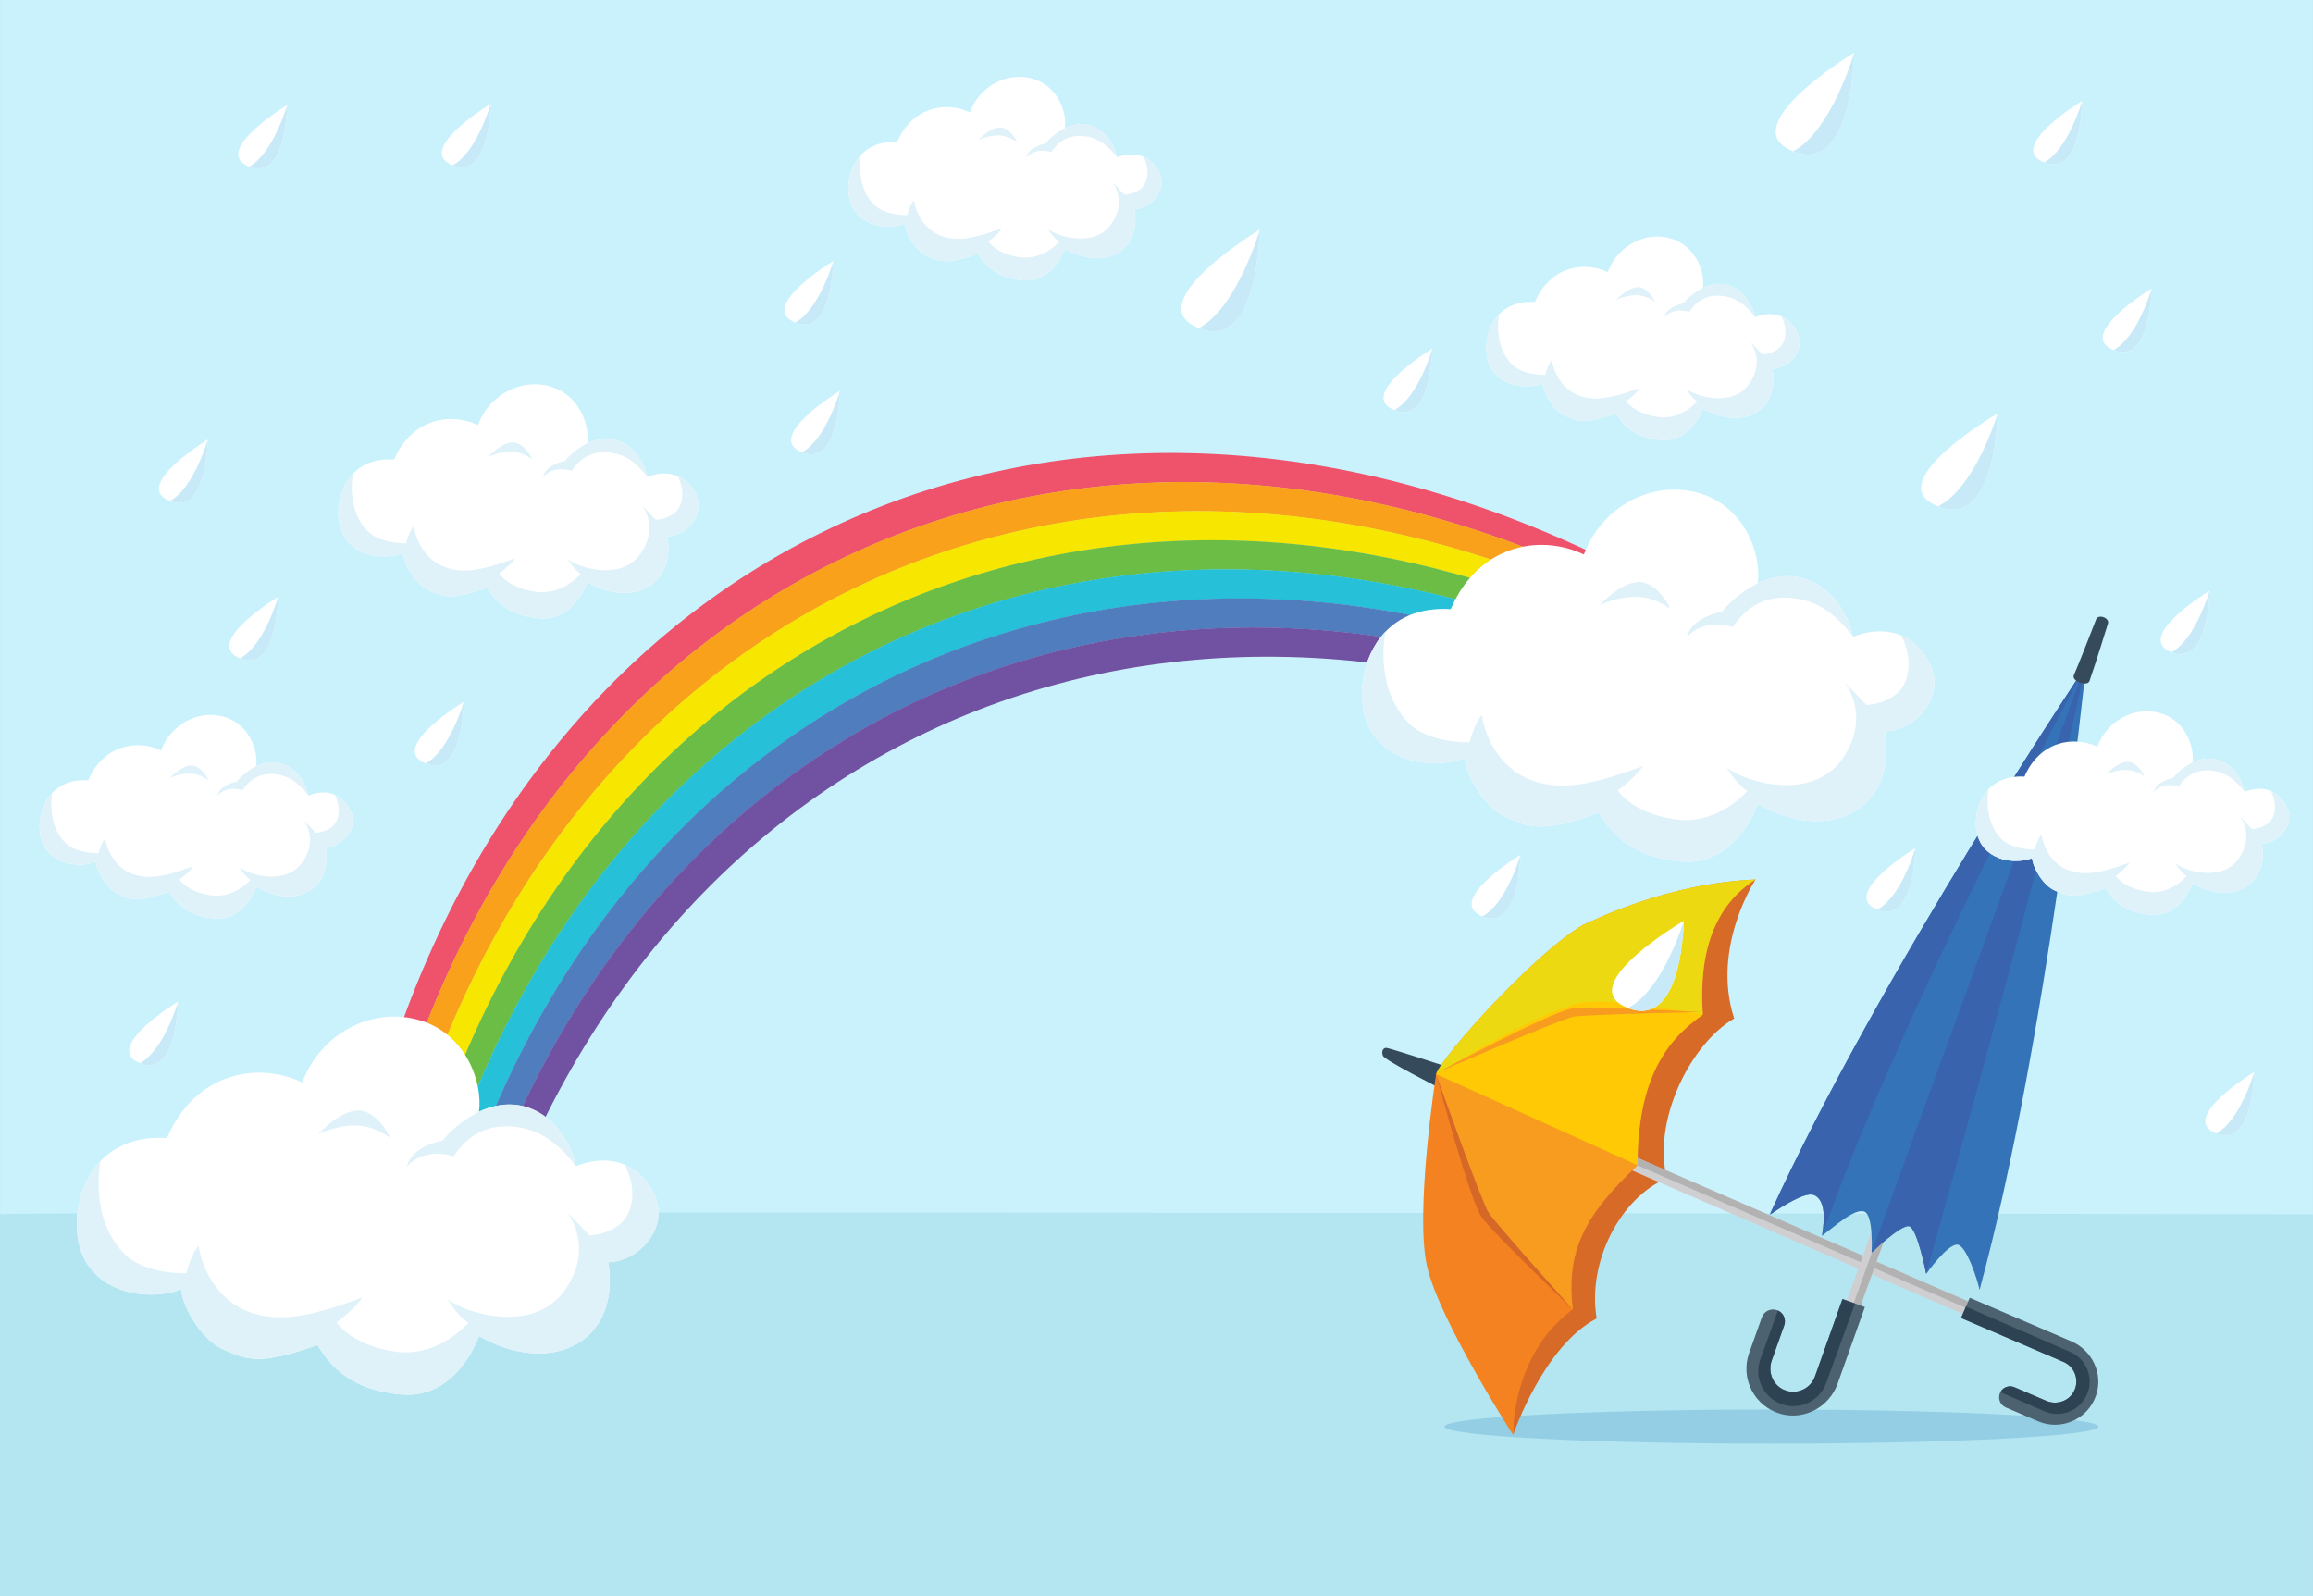 <?xml version="1.0" encoding="UTF-8"?>
<svg width="500px" height="345px" viewBox="0 0 500 345" version="1.1" xmlns="http://www.w3.org/2000/svg" xmlns:xlink="http://www.w3.org/1999/xlink">
    <rect x="0" y="0" width="500" height="345" fill="#333333" stroke="none"/>
    <!-- Generator: Sketch 51.3 (57544) - http://www.bohemiancoding.com/sketch -->
    <title>Illustration-rainbow-8</title>
    <desc>Created with Sketch.</desc>
    <defs>
        <polygon id="path-1" points="124.006 53.368 122.829 56.082 0.762 3.114 1.939 0.401"></polygon>
        <polygon id="path-3" points="3.615 136.993 0.606 135.909 49.383 0.569 52.391 1.653"></polygon>
        <path d="M1.559,51.371 C-0.612,46.081 0.132,37.188 5.412,31.627 C8.492,28.387 13.112,26.276 19.602,26.672 C25.613,12.709 38.932,10.347 48.382,14.858 C52.248,4.548 62.986,-1.251 73.083,1.542 C83.178,4.333 86.827,14.858 85.971,21.086 C96.493,16.146 104.657,23.879 106.59,32.684 C106.59,32.684 111.839,30.181 117,32.372 C118.766,33.119 120.521,34.415 122.055,36.55 C128.066,44.927 119.906,53.091 113.462,53.091 C114.967,61.896 111.529,69.845 102.937,71.991 C94.348,74.139 85.971,68.769 85.971,68.769 C85.971,68.769 81.46,82.3 69.43,81.228 C57.402,80.155 53.752,73.924 51.604,70.702 C38.932,75.212 36.567,73.711 31.844,71.778 C27.117,69.845 23.035,62.969 22.607,58.891" id="path-5"></path>
        <path d="M0.845,31.867 C-0.521,28.538 -0.053,22.941 3.271,19.441 C5.209,17.402 8.117,16.074 12.2,16.323 C15.984,7.535 24.367,6.048 30.314,8.887 C32.747,2.398 39.505,-1.251 45.86,0.507 C52.213,2.263 54.511,8.887 53.971,12.807 C60.594,9.698 65.732,14.565 66.949,20.107 C66.949,20.107 70.252,18.531 73.5,19.91 C74.611,20.38 75.716,21.196 76.682,22.54 C80.465,27.812 75.329,32.95 71.274,32.95 C72.221,38.492 70.057,43.494 64.649,44.845 C59.243,46.197 53.971,42.817 53.971,42.817 C53.971,42.817 51.132,51.333 43.561,50.658 C35.992,49.983 33.694,46.062 32.342,44.034 C24.367,46.873 22.878,45.928 19.906,44.711 C16.931,43.494 14.362,39.167 14.092,36.6" id="path-7"></path>
        <path d="M0.926,27.792 C-0.263,24.896 0.145,20.031 3.034,16.988 C4.72,15.214 7.248,14.06 10.799,14.276 C14.088,6.635 21.376,5.343 26.547,7.812 C28.663,2.17 34.539,-1.004 40.064,0.525 C45.588,2.052 47.585,7.812 47.116,11.219 C52.874,8.517 57.342,12.748 58.399,17.566 C58.399,17.566 61.271,16.196 64.096,17.395 C65.062,17.804 66.022,18.513 66.861,19.682 C70.151,24.266 65.686,28.733 62.16,28.733 C62.983,33.551 61.103,37.9 56.4,39.075 C51.7,40.25 47.116,37.312 47.116,37.312 C47.116,37.312 44.648,44.716 38.065,44.129 C31.483,43.542 29.486,40.132 28.311,38.37 C21.376,40.838 20.082,40.016 17.498,38.958 C14.911,37.9 12.678,34.138 12.443,31.906" id="path-9"></path>
        <path d="M1.186,28.194 C-0.002,25.299 0.405,20.433 3.294,17.39 C4.98,15.617 7.508,14.462 11.059,14.679 C14.349,7.038 21.637,5.746 26.808,8.214 C28.923,2.572 34.799,-0.601 40.324,0.927 C45.848,2.454 47.845,8.214 47.376,11.622 C53.134,8.919 57.602,13.15 58.66,17.969 C58.66,17.969 61.532,16.599 64.356,17.797 C65.322,18.207 66.283,18.916 67.122,20.084 C70.412,24.668 65.946,29.135 62.42,29.135 C63.243,33.954 61.362,38.303 56.66,39.477 C51.96,40.653 47.376,37.714 47.376,37.714 C47.376,37.714 44.908,45.119 38.325,44.532 C31.744,43.945 29.747,40.535 28.57,38.772 C21.637,41.24 20.343,40.418 17.758,39.361 C15.172,38.303 12.938,34.541 12.704,32.309" id="path-11"></path>
        <path d="M0.748,28.399 C-0.44,25.505 -0.032,20.639 2.856,17.596 C4.542,15.822 7.07,14.667 10.621,14.884 C13.911,7.244 21.199,5.951 26.37,8.419 C28.485,2.778 34.361,-0.396 39.887,1.133 C45.41,2.66 47.408,8.419 46.938,11.828 C52.697,9.125 57.164,13.356 58.222,18.174 C58.222,18.174 61.094,16.804 63.918,18.003 C64.885,18.412 65.846,19.121 66.685,20.29 C69.975,24.874 65.509,29.341 61.982,29.341 C62.806,34.159 60.925,38.509 56.223,39.683 C51.522,40.859 46.938,37.92 46.938,37.92 C46.938,37.92 44.471,45.324 37.888,44.737 C31.307,44.15 29.309,40.741 28.133,38.978 C21.199,41.446 19.905,40.624 17.32,39.566 C14.734,38.509 12.5,34.747 12.266,32.514" id="path-13"></path>
        <path d="M1.018,28.261 C-0.171,25.366 0.237,20.5 3.126,17.458 C4.812,15.684 7.34,14.529 10.891,14.746 C14.18,7.105 21.468,5.813 26.639,8.281 C28.755,2.639 34.631,-0.534 40.156,0.995 C45.68,2.521 47.677,8.281 47.208,11.689 C52.966,8.986 57.434,13.217 58.491,18.036 C58.491,18.036 61.363,16.666 64.187,17.865 C65.154,18.273 66.115,18.982 66.954,20.151 C70.243,24.735 65.778,29.203 62.252,29.203 C63.075,34.021 61.194,38.37 56.492,39.544 C51.792,40.72 47.208,37.781 47.208,37.781 C47.208,37.781 44.74,45.186 38.157,44.599 C31.576,44.012 29.578,40.602 28.402,38.839 C21.468,41.307 20.174,40.486 17.59,39.428 C15.003,38.37 12.77,34.608 12.535,32.376" id="path-15"></path>
        <path d="M1.755,52.097 C-0.451,46.72 0.305,37.683 5.671,32.031 C8.802,28.738 13.497,26.593 20.091,26.996 C26.201,12.805 39.737,10.405 49.34,14.989 C53.269,4.512 64.182,-1.382 74.443,1.457 C84.702,4.292 88.411,14.989 87.541,21.318 C98.234,16.299 106.531,24.157 108.496,33.105 C108.496,33.105 113.829,30.562 119.075,32.788 C120.869,33.548 122.653,34.864 124.212,37.035 C130.321,45.548 122.028,53.845 115.479,53.845 C117.008,62.793 113.515,70.87 104.783,73.052 C96.053,75.235 87.541,69.777 87.541,69.777 C87.541,69.777 82.957,83.528 70.73,82.438 C58.508,81.348 54.798,75.016 52.614,71.741 C39.737,76.325 37.333,74.8 32.533,72.835 C27.73,70.87 23.582,63.884 23.146,59.738" id="path-17"></path>
        <path d="M11.28,0.341 C10.898,9.627 8.314,15.83 3.038,13.646 C2.839,13.564 2.635,13.471 2.428,13.363" id="path-19"></path>
        <path d="M11.115,0.798 C10.733,10.084 8.149,16.288 2.873,14.104 C2.673,14.022 2.47,13.928 2.262,13.821" id="path-21"></path>
        <path d="M10.936,0.003 C10.555,9.289 7.971,15.493 2.694,13.309 C2.494,13.227 2.291,13.133 2.083,13.026" id="path-23"></path>
        <path d="M11.092,0.423 C10.71,9.709 8.126,15.913 2.85,13.729 C2.65,13.646 2.446,13.553 2.239,13.445" id="path-25"></path>
        <path d="M11.147,0.408 C10.765,9.694 8.181,15.897 2.905,13.714 C2.705,13.631 2.501,13.538 2.294,13.431" id="path-27"></path>
        <path d="M10.649,0.344 C10.269,9.63 7.685,15.833 2.408,13.65 C2.208,13.568 2.005,13.474 1.797,13.367" id="path-29"></path>
        <path d="M17.828,0.375 C17.217,15.267 13.073,25.215 4.611,21.714 C4.291,21.582 3.964,21.431 3.631,21.259" id="path-31"></path>
        <path d="M17.345,0.602 C16.732,15.494 12.589,25.442 4.127,21.94 C3.807,21.808 3.479,21.658 3.147,21.486" id="path-33"></path>
        <path d="M10.594,0.469 C10.213,9.755 7.629,15.958 2.352,13.775 C2.152,13.692 1.949,13.599 1.741,13.492" id="path-35"></path>
        <path d="M11.083,0.705 C10.702,9.991 8.118,16.195 2.841,14.011 C2.642,13.929 2.438,13.834 2.23,13.728" id="path-37"></path>
        <path d="M10.69,0.781 C10.309,10.067 7.725,16.271 2.448,14.087 C2.248,14.004 2.045,13.911 1.837,13.804" id="path-39"></path>
        <path d="M11.054,0.328 C10.673,9.614 8.089,15.817 2.812,13.634 C2.612,13.552 2.409,13.458 2.201,13.351" id="path-41"></path>
        <path d="M11.129,0.361 C10.747,9.647 8.164,15.851 2.887,13.667 C2.687,13.584 2.483,13.491 2.276,13.384" id="path-43"></path>
        <path d="M10.646,0.694 C10.264,9.979 7.68,16.183 2.403,14 C2.204,13.917 2,13.823 1.793,13.716" id="path-45"></path>
        <path d="M11.5,0.5 C11.118,9.786 8.535,15.989 3.258,13.806 C3.058,13.724 2.854,13.629 2.647,13.522" id="path-47"></path>
        <path d="M11.307,0.715 C10.925,10.001 8.341,16.204 3.064,14.021 C2.864,13.938 2.661,13.844 2.453,13.737" id="path-49"></path>
        <path d="M11.142,0.002 C10.761,9.288 8.177,15.492 2.9,13.308 C2.7,13.226 2.497,13.132 2.289,13.025" id="path-51"></path>
        <path d="M11.245,0.722 C10.863,10.008 8.279,16.211 3.003,14.028 C2.803,13.945 2.6,13.852 2.392,13.745" id="path-53"></path>
        <path d="M16.846,0.369 C16.248,14.39 12.204,23.758 3.945,20.461 C3.633,20.336 3.314,20.194 2.989,20.033" id="path-55"></path>
        <path d="M16,0.049 C15.439,13.202 11.646,21.988 3.899,18.896 C3.606,18.779 3.308,18.646 3.003,18.494" id="path-57"></path>
    </defs>
    <g id="components" stroke="none" stroke-width="1" fill="none" fill-rule="evenodd">
        <g id="Illustration-rainbow-8">
            <polygon id="Fill-1" fill="#CAF2FC" points="0.002 311.031 499.998 311.031 499.998 0 0.002 0"></polygon>
            <path d="M499.998,262.485 L499.998,345 L0.002,345 L0.002,262.461 C23.82,261.718 398.751,262.311 499.998,262.485" id="Fill-2" fill="#B4E6F2"></path>
            <path d="M453.619,308.387 C453.619,310.427 421.97,312.08 382.928,312.08 C343.886,312.08 312.236,310.427 312.236,308.387 C312.236,306.348 343.886,304.694 382.928,304.694 C421.97,304.694 453.619,306.348 453.619,308.387" id="Fill-4" fill="#4A96C6" opacity="0.295"></path>
            <path d="M310.873,235.03 C310.873,235.03 299.332,229.206 298.943,228.221 C298.556,227.237 298.995,226.537 299.618,226.511 C300.241,226.485 312.739,230.572 312.739,230.572 L310.873,235.03 Z" id="Fill-6" fill="#354B5C"></path>
            <path d="M327.083,310.19 C327.083,310.19 333.61,290.974 345.145,285.01 C343.06,272.389 350.587,258.723 360.321,254.714 C357.174,242.088 365.519,225.583 374.88,220.166 C369.844,204.773 379.506,190.114 379.506,190.114 C379.506,190.114 324.837,212.24 327.083,310.19" id="Fill-8" fill="#D76A27"></path>
            <polygon id="Fill-10" fill="#CFCFD1" points="444.006 289.368 442.829 292.082 320.762 239.114 321.94 236.401"></polygon>
            <polygon id="Fill-12" fill="#B2B2B2" points="444.006 289.368 443.418 290.724 321.351 237.758 321.94 236.401"></polygon>
            <g id="Group-16" transform="translate(320, 236)">
                <mask id="mask-2" fill="white">
                    <use xlink:href="#path-1"></use>
                </mask>
                <g id="Clip-15"></g>
                <polygon id="Fill-14" mask="url(#mask-2)" points="124.006 53.368 122.829 56.082 0.762 3.114 1.939 0.401"></polygon>
            </g>
            <path d="M379.506,190.114 C370.686,195.713 367.158,205.684 368.097,219.351 C360.318,224.762 354.007,233.047 353.98,251.886 C342.674,262.477 338.443,270.386 339.984,283.037 C326.604,292.886 327.083,310.189 327.083,310.189 C327.083,310.189 311.241,285.582 308.504,273.85 C305.767,262.118 310.443,232.197 310.443,232.197 C311.614,228.391 331.671,206.101 342.167,199.952 C345.117,198.677 360.45,190.952 379.506,190.114" id="Fill-17" fill="#F48220"></path>
            <path d="M379.506,190.114 C370.686,195.713 367.158,205.684 368.097,219.351 C368.097,219.351 350.618,217.437 344.123,217.494 C337.628,217.551 311.933,232.041 310.443,232.197 C311.614,228.391 331.671,206.101 342.167,199.952 C345.117,198.677 360.45,190.952 379.506,190.114" id="Fill-19" fill="#EDD912"></path>
            <path d="M310.443,232.197 L353.979,251.887 C342.673,262.478 338.443,270.387 339.983,283.037 C339.983,283.037 324.158,266.82 321.262,262.447 C318.366,258.076 310.855,233.97 310.443,232.197" id="Fill-21" fill="#F89C20"></path>
            <path d="M368.097,219.352 C360.318,224.763 354.007,233.048 353.98,251.887 L310.444,232.197 C310.444,232.197 333.726,217.883 342.309,216.707 C349.443,215.729 368.097,219.352 368.097,219.352" id="Fill-23" fill="#FFCA05"></path>
            <path d="M447.751,289.944 C452.28,291.887 454.7,296.984 453.101,301.645 C451.318,306.848 445.513,309.358 440.551,307.23 L433.588,304.243 C432.379,303.725 431.819,302.325 432.338,301.116 L432.342,301.106 C432.366,301.049 432.394,300.994 432.421,300.941 C432.992,299.858 434.308,299.381 435.453,299.871 L442.308,302.81 C444.48,303.743 447.071,302.973 448.239,300.918 C449.619,298.487 448.553,295.461 446.057,294.39 L423.931,284.899 C423.928,284.898 423.927,284.896 423.928,284.893 L424.959,282.488 L425.798,280.534 C425.799,280.531 425.802,280.531 425.804,280.531 L447.751,289.944 Z" id="Fill-25" fill="#4C6271"></path>
            <path d="M425.053,282.487 L447.504,292.229 C451.05,293.767 452.677,297.889 451.139,301.434 C450.369,303.208 448.953,304.5 447.288,305.157 C445.622,305.816 443.705,305.838 441.933,305.068 L432.421,300.941 C432.992,299.858 434.308,299.381 435.453,299.871 L442.308,302.81 C444.48,303.743 447.072,302.973 448.24,300.918 C449.619,298.487 448.553,295.461 446.057,294.39 L423.931,284.899 C423.928,284.898 423.927,284.896 423.928,284.893 L424.959,282.488 C425.021,282.487 425.053,282.487 425.053,282.487" id="Fill-27" fill="#2D4354"></path>
            <path d="M310.443,232.197 C310.443,232.197 317.728,259.588 320.329,263.166 C322.929,266.744 339.983,283.037 339.983,283.037 C339.983,283.037 323.287,264.449 321.757,262.082 C320.229,259.715 310.443,232.197 310.443,232.197" id="Fill-29" fill="#D56727"></path>
            <path d="M310.56,231.928 C310.56,231.928 335.54,218.538 339.931,217.993 C344.321,217.449 367.87,218.774 367.87,218.774 C367.87,218.774 342.889,219.277 340.116,219.778 C337.342,220.278 310.56,231.928 310.56,231.928" id="Fill-31" fill="#F89C20"></path>
            <polygon id="Fill-33" fill="#CFCFD1" points="397.615 294.993 394.606 293.909 443.383 158.569 446.39 159.653"></polygon>
            <polygon id="Fill-35" fill="#B2B2B2" points="397.615 294.993 396.111 294.451 444.886 159.111 446.39 159.653"></polygon>
            <g id="Group-39" transform="translate(394, 158)">
                <mask id="mask-4" fill="white">
                    <use xlink:href="#path-3"></use>
                </mask>
                <g id="Clip-38"></g>
                <polygon id="Fill-37" mask="url(#mask-4)" points="3.615 136.993 0.606 135.909 49.383 0.569 52.391 1.653"></polygon>
            </g>
            <path d="M397.25,299.073 C395.464,304.094 390.131,307.054 384.992,305.648 C379.257,304.082 376.149,297.99 378.105,292.49 L380.852,284.772 C381.327,283.433 382.799,282.732 384.14,283.209 L384.15,283.213 C384.213,283.235 384.274,283.26 384.334,283.287 C385.542,283.829 386.146,285.216 385.696,286.485 L382.995,294.082 C382.138,296.49 383.146,299.233 385.444,300.352 C388.161,301.676 391.354,300.316 392.337,297.551 L398.286,280.817 C398.287,280.814 398.289,280.813 398.292,280.814 L400.958,281.761 L403.124,282.532 C403.127,282.533 403.128,282.537 403.127,282.538 L397.25,299.073 Z" id="Fill-40" fill="#4C6271"></path>
            <path d="M400.966,281.862 L394.769,298.964 C393.352,302.894 389.017,304.932 385.086,303.516 C383.119,302.807 381.629,301.369 380.805,299.617 C379.98,297.865 379.825,295.798 380.533,293.834 L384.334,283.287 C385.542,283.829 386.147,285.216 385.696,286.485 L382.995,294.082 C382.138,296.49 383.147,299.233 385.445,300.352 C388.161,301.675 391.354,300.316 392.337,297.55 L398.286,280.817 C398.287,280.814 398.289,280.813 398.292,280.814 L400.958,281.761 C400.963,281.827 400.966,281.862 400.966,281.862" id="Fill-42" fill="#2D4354"></path>
            <path d="M427.911,278.856 C427.592,277.014 425.116,269.252 423.157,269.055 C420.991,268.835 416.39,275.374 416.39,275.374 C416.39,275.374 414.457,265.47 412.696,265.059 C410.934,264.65 404.572,270.778 404.572,270.778 C404.572,270.778 405.072,262.537 402.949,261.883 C400.827,261.231 396.794,264.943 393.867,267.144 C394.569,263.018 394.459,259.273 392.109,258.314 C390.189,257.53 384.867,261.021 382.992,262.32 C382.797,262.456 382.64,262.567 382.526,262.648 C382.595,262.495 382.663,262.345 382.733,262.193 C406.196,210.717 450.378,144.756 450.378,144.756 L450.829,144.919 C450.829,144.919 442.74,224.233 427.911,278.856" id="Fill-44" fill="#3473B8"></path>
            <path d="M393.867,267.144 C394.569,263.019 394.459,259.274 392.109,258.313 C390.189,257.531 384.867,261.021 382.992,262.32 C382.904,262.279 382.819,262.236 382.733,262.193 C406.196,210.718 450.378,144.756 450.378,144.756 C450.378,144.756 410.446,219.671 393.867,267.144" id="Fill-46" fill="#3963AD"></path>
            <path d="M416.39,275.374 C416.39,275.374 414.457,265.47 412.697,265.06 C410.935,264.65 404.573,270.778 404.573,270.778 L450.378,144.757 C449.507,156.973 416.39,275.374 416.39,275.374" id="Fill-48" fill="#3963AD"></path>
            <path d="M448.767,147.102 C449.204,147.417 449.847,147.732 450.684,147.756 C451.183,147.769 451.573,147.548 451.691,147.202 C453.21,142.773 455.023,136.921 455.694,134.732 C455.844,134.244 455.417,133.661 454.73,133.415 C454.034,133.163 453.327,133.347 453.14,133.829 C452.155,136.369 449.282,143.745 448.3,145.954 C448.137,146.32 448.32,146.781 448.767,147.102" id="Fill-50" fill="#354B5C"></path>
            <path d="M347.611,126.029 C229.717,70.113 113.64,125.253 82.497,251.963 L79.493,245.638 C110.635,118.927 226.713,63.788 344.606,119.703 C345.608,121.812 346.61,123.92 347.611,126.029" id="Fill-52" fill="#EF536C"></path>
            <path d="M350.598,132.315 C232.704,76.4 116.627,131.539 85.485,258.25 C84.483,256.141 83.481,254.033 82.48,251.923 C113.622,125.213 229.7,70.074 347.593,125.989 C348.595,128.098 349.597,130.207 350.598,132.315" id="Fill-54" fill="#F9A11B"></path>
            <path d="M353.584,138.602 C235.69,82.686 119.613,137.827 88.471,264.538 C87.469,262.428 86.467,260.32 85.466,258.211 C116.608,131.5 232.686,76.362 350.579,132.276 C351.581,134.386 352.583,136.494 353.584,138.602" id="Fill-56" fill="#F7E600"></path>
            <path d="M356.57,144.889 C238.676,88.973 122.599,144.113 91.457,270.823 C90.455,268.715 89.453,266.606 88.452,264.498 C119.594,137.787 235.672,82.648 353.565,138.563 C354.567,140.672 355.569,142.78 356.57,144.889" id="Fill-58" fill="#6CBD45"></path>
            <path d="M359.557,151.176 C241.663,95.261 125.586,150.4 94.444,277.111 C93.442,275.002 92.44,272.894 91.439,270.784 C122.581,144.074 238.659,88.935 356.552,144.85 C357.554,146.959 358.556,149.068 359.557,151.176" id="Fill-60" fill="#26C0D8"></path>
            <path d="M362.543,157.462 C244.649,101.547 128.572,156.686 97.43,283.397 C96.428,281.288 95.426,279.179 94.425,277.071 C125.567,150.36 241.645,95.221 359.538,151.136 C360.54,153.245 361.542,155.354 362.543,157.462" id="Fill-62" fill="#4F7DBE"></path>
            <path d="M365.529,163.75 C247.635,107.834 131.558,162.974 100.416,289.683 C99.414,287.575 98.412,285.466 97.411,283.358 C128.553,156.648 244.631,101.508 362.524,157.423 C363.526,159.532 364.528,161.641 365.529,163.75" id="Fill-64" fill="#7151A1"></path>
            <path d="M295.559,156.371 C298.994,164.747 309.736,166.468 316.608,163.891 C317.036,167.969 321.118,174.845 325.844,176.778 C330.568,178.711 332.932,180.212 345.604,175.702 C347.752,178.924 351.403,185.155 363.43,186.227 C375.46,187.3 379.971,173.768 379.971,173.768 C379.971,173.768 388.348,179.139 396.937,176.991 C405.53,174.845 408.967,166.896 407.462,158.091 C413.907,158.091 422.067,149.927 416.055,141.55 C414.522,139.414 412.766,138.119 411,137.371 C405.839,135.181 400.59,137.684 400.59,137.684 C398.658,128.879 390.494,121.146 379.971,126.086 C380.828,119.858 377.178,109.332 367.083,106.542 C356.987,103.749 346.248,109.548 342.382,119.858 C332.932,115.347 319.614,117.709 313.602,131.672 C307.113,131.276 302.493,133.387 299.413,136.627 C294.132,142.188 293.388,151.08 295.559,156.371" id="Fill-66" fill="#FFFFFF"></path>
            <path d="M295.559,156.371 C298.994,164.747 309.736,166.468 316.608,163.891 C317.036,167.969 321.118,174.845 325.844,176.778 C330.568,178.711 332.932,180.212 345.604,175.702 C347.752,178.924 351.403,185.155 363.43,186.227 C375.46,187.3 379.971,173.768 379.971,173.768 C379.971,173.768 388.348,179.139 396.937,176.991 C405.53,174.845 408.967,166.896 407.462,158.091 C413.907,158.091 422.067,149.927 416.055,141.55 C414.522,139.414 412.766,138.119 411,137.371 C412.06,139.45 413.217,142.862 412.189,146.493 C410.579,152.183 403.491,152.398 403.491,152.398 L398.77,147.469 C399.002,147.762 404.644,155.163 398.12,164.213 C391.46,173.446 376.856,168.936 373.312,165.93 C375.46,169.69 377.715,170.978 377.715,170.978 C377.715,170.978 371.378,178.495 362.036,177.1 C352.692,175.702 349.686,170.869 349.686,170.869 C349.686,170.869 353.336,168.291 355.163,165.608 C345.71,169.045 337.872,171.407 330.677,168.507 C323.48,165.608 320.795,158.198 320.368,154.654 C318.969,155.726 317.68,160.453 317.68,160.453 C317.68,160.453 308.66,160.775 304.258,156.049 C300.089,151.577 298.23,144.888 299.413,136.627 C294.132,142.188 293.388,151.08 295.559,156.371" id="Fill-68" fill="#DFF2F9"></path>
            <path d="M360.961,131.564 C361.176,131.457 357.954,125.12 353.551,125.872 C349.148,126.624 345.389,131.457 345.389,131.134 C345.389,130.812 350.544,128.557 354.946,129.094 C358.388,129.514 360.961,131.564 360.961,131.564" id="Fill-70" fill="#DFF2F9"></path>
            <path d="M364.612,137.794 C367.083,135.001 370.733,134.462 374.599,135.539 C378.25,129.952 383.621,128.128 390.064,129.739 C396.318,131.302 400.59,137.684 400.59,137.684 C398.657,128.879 390.493,121.147 379.97,126.086 C379.97,126.086 375.566,128.128 372.238,132.207 C370.304,132.639 365.579,133.928 364.612,137.794" id="Fill-72" fill="#DFF2F9"></path>
            <g id="Group-76" transform="translate(294, 105)">
                <mask id="mask-6" fill="white">
                    <use xlink:href="#path-5"></use>
                </mask>
                <g id="Clip-75"></g>
                <path d="M1.559,51.371 C4.993,59.748 15.735,61.468 22.607,58.891 C23.035,62.969 27.117,69.845 31.844,71.778 C36.567,73.711 38.932,75.212 51.604,70.702 C53.752,73.924 57.402,80.155 69.43,81.228 C81.46,82.3 85.971,68.769 85.971,68.769 C85.971,68.769 94.348,74.139 102.937,71.991 C111.529,69.845 114.967,61.896 113.462,53.091 C119.906,53.091 128.066,44.927 122.055,36.55 C120.521,34.415 118.766,33.119 117,32.372 C111.839,30.181 106.59,32.684 106.59,32.684 C104.657,23.879 96.493,16.146 85.971,21.086 C86.827,14.858 83.178,4.333 73.083,1.542 C62.986,-1.251 52.248,4.548 48.382,14.858 C38.932,10.347 25.613,12.709 19.602,26.672 C13.112,26.276 8.492,28.387 5.412,31.627 C0.132,37.188 -0.612,46.081 1.559,51.371" id="Fill-74" mask="url(#mask-6)"></path>
            </g>
            <path d="M73.845,114.867 C76.007,120.139 82.767,121.222 87.092,119.6 C87.362,122.167 89.931,126.494 92.906,127.711 C95.878,128.928 97.366,129.872 105.342,127.034 C106.694,129.061 108.991,132.983 116.561,133.658 C124.132,134.333 126.971,125.817 126.971,125.817 C126.971,125.817 132.243,129.197 137.649,127.845 C143.057,126.494 145.22,121.492 144.274,115.95 C148.329,115.95 153.465,110.812 149.681,105.54 C148.716,104.196 147.611,103.38 146.5,102.91 C143.252,101.531 139.949,103.107 139.949,103.107 C138.732,97.565 133.594,92.698 126.971,95.807 C127.511,91.887 125.213,85.263 118.86,83.507 C112.505,81.749 105.747,85.398 103.314,91.887 C97.366,89.048 88.984,90.534 85.2,99.323 C81.116,99.074 78.209,100.402 76.27,102.441 C72.947,105.941 72.478,111.538 73.845,114.867" id="Fill-77" fill="#FFFFFF"></path>
            <path d="M73.845,114.867 C76.007,120.139 82.767,121.222 87.092,119.6 C87.362,122.167 89.931,126.494 92.906,127.711 C95.878,128.928 97.366,129.872 105.342,127.034 C106.694,129.061 108.991,132.983 116.561,133.658 C124.132,134.333 126.971,125.817 126.971,125.817 C126.971,125.817 132.243,129.197 137.649,127.845 C143.057,126.494 145.22,121.492 144.274,115.95 C148.329,115.95 153.465,110.812 149.681,105.54 C148.716,104.196 147.611,103.38 146.5,102.91 C147.167,104.218 147.895,106.365 147.248,108.65 C146.234,112.231 141.773,112.367 141.773,112.367 L138.803,109.265 C138.949,109.449 142.499,114.107 138.393,119.803 C134.202,125.614 125.01,122.775 122.78,120.884 C124.132,123.25 125.552,124.061 125.552,124.061 C125.552,124.061 121.563,128.791 115.683,127.913 C109.803,127.034 107.91,123.992 107.91,123.992 C107.91,123.992 110.208,122.37 111.358,120.68 C105.408,122.844 100.475,124.33 95.947,122.506 C91.417,120.68 89.728,116.017 89.458,113.786 C88.578,114.462 87.767,117.436 87.767,117.436 C87.767,117.436 82.09,117.639 79.32,114.664 C76.696,111.85 75.526,107.64 76.27,102.441 C72.947,105.941 72.478,111.538 73.845,114.867" id="Fill-79" fill="#DFF2F9"></path>
            <path d="M115.007,99.255 C115.142,99.187 113.114,95.199 110.343,95.672 C107.572,96.146 105.206,99.187 105.206,98.984 C105.206,98.782 108.45,97.362 111.222,97.7 C113.387,97.964 115.007,99.255 115.007,99.255" id="Fill-81" fill="#DFF2F9"></path>
            <path d="M117.305,103.176 C118.86,101.418 121.158,101.079 123.591,101.757 C125.888,98.24 129.268,97.093 133.324,98.107 C137.26,99.09 139.949,103.107 139.949,103.107 C138.732,97.565 133.594,92.698 126.971,95.807 C126.971,95.807 124.2,97.093 122.105,99.66 C120.888,99.931 117.913,100.742 117.305,103.176" id="Fill-83" fill="#DFF2F9"></path>
            <g id="Group-87" transform="translate(73, 83)">
                <mask id="mask-8" fill="white">
                    <use xlink:href="#path-7"></use>
                </mask>
                <g id="Clip-86"></g>
                <path d="M0.845,31.867 C3.007,37.14 9.767,38.222 14.092,36.6 C14.362,39.167 16.931,43.494 19.906,44.711 C22.878,45.928 24.367,46.873 32.342,44.034 C33.694,46.062 35.992,49.983 43.561,50.658 C51.132,51.333 53.971,42.817 53.971,42.817 C53.971,42.817 59.243,46.197 64.649,44.845 C70.057,43.494 72.221,38.492 71.274,32.95 C75.329,32.95 80.465,27.812 76.682,22.54 C75.716,21.196 74.611,20.38 73.5,19.91 C70.252,18.531 66.949,20.107 66.949,20.107 C65.732,14.565 60.594,9.698 53.971,12.807 C54.511,8.887 52.213,2.263 45.86,0.507 C39.505,-1.251 32.747,2.398 30.314,8.887 C24.367,6.048 15.984,7.535 12.2,16.323 C8.117,16.074 5.209,17.402 3.271,19.441 C-0.053,22.941 -0.521,28.538 0.845,31.867" id="Fill-85" mask="url(#mask-8)"></path>
            </g>
            <path d="M321.926,78.791 C323.805,83.376 329.683,84.317 333.444,82.906 C333.678,85.138 335.911,88.9 338.498,89.959 C341.082,91.016 342.376,91.838 349.311,89.37 C350.487,91.132 352.484,94.541 359.066,95.129 C365.649,95.716 368.116,88.311 368.116,88.311 C368.116,88.311 372.7,91.251 377.401,90.075 C382.103,88.9 383.984,84.552 383.16,79.733 C386.686,79.733 391.152,75.266 387.862,70.681 C387.023,69.513 386.062,68.805 385.096,68.395 C382.272,67.197 379.4,68.566 379.4,68.566 C378.342,63.748 373.874,59.517 368.116,62.219 C368.585,58.812 366.588,53.051 361.065,51.525 C355.539,49.996 349.663,53.169 347.547,58.812 C342.376,56.343 335.088,57.636 331.799,65.276 C328.248,65.059 325.72,66.215 324.034,67.987 C321.145,71.031 320.738,75.897 321.926,78.791" id="Fill-88" fill="#FFFFFF"></path>
            <path d="M321.926,78.791 C323.805,83.376 329.683,84.317 333.444,82.906 C333.678,85.138 335.911,88.9 338.498,89.959 C341.082,91.016 342.376,91.838 349.311,89.37 C350.487,91.132 352.484,94.541 359.066,95.129 C365.649,95.716 368.116,88.311 368.116,88.311 C368.116,88.311 372.7,91.251 377.401,90.075 C382.103,88.9 383.984,84.552 383.16,79.733 C386.686,79.733 391.152,75.266 387.862,70.681 C387.023,69.513 386.062,68.805 385.096,68.395 C385.676,69.532 386.309,71.4 385.746,73.386 C384.864,76.499 380.987,76.618 380.987,76.618 L378.404,73.921 C378.53,74.081 381.617,78.13 378.047,83.082 C374.404,88.135 366.411,85.666 364.472,84.022 C365.649,86.079 366.882,86.784 366.882,86.784 C366.882,86.784 363.414,90.897 358.302,90.135 C353.189,89.37 351.544,86.725 351.544,86.725 C351.544,86.725 353.541,85.314 354.541,83.847 C349.368,85.728 345.079,87.019 341.143,85.433 C337.204,83.847 335.736,79.791 335.501,77.852 C334.736,78.439 334.03,81.025 334.03,81.025 C334.03,81.025 329.094,81.201 326.686,78.615 C324.405,76.168 323.387,72.508 324.034,67.987 C321.145,71.031 320.738,75.897 321.926,78.791" id="Fill-90" fill="#DFF2F9"></path>
            <path d="M357.714,65.217 C357.831,65.158 356.068,61.691 353.659,62.103 C351.25,62.514 349.193,65.158 349.193,64.982 C349.193,64.806 352.014,63.571 354.423,63.865 C356.306,64.095 357.714,65.217 357.714,65.217" id="Fill-92" fill="#DFF2F9"></path>
            <path d="M359.712,68.626 C361.065,67.098 363.062,66.803 365.178,67.392 C367.175,64.335 370.113,63.337 373.64,64.218 C377.062,65.074 379.399,68.566 379.399,68.566 C378.342,63.748 373.874,59.517 368.116,62.219 C368.116,62.219 365.706,63.337 363.885,65.569 C362.827,65.805 360.241,66.51 359.712,68.626" id="Fill-94" fill="#DFF2F9"></path>
            <g id="Group-98" transform="translate(321, 51)">
                <mask id="mask-10" fill="white">
                    <use xlink:href="#path-9"></use>
                </mask>
                <g id="Clip-97"></g>
                <path d="M0.926,27.792 C2.805,32.375 8.683,33.317 12.443,31.906 C12.678,34.138 14.911,37.9 17.498,38.958 C20.082,40.016 21.376,40.838 28.311,38.37 C29.486,40.132 31.483,43.542 38.065,44.129 C44.648,44.716 47.116,37.312 47.116,37.312 C47.116,37.312 51.7,40.25 56.4,39.075 C61.103,37.9 62.983,33.551 62.16,28.733 C65.686,28.733 70.151,24.266 66.861,19.682 C66.022,18.513 65.062,17.804 64.096,17.395 C61.271,16.196 58.399,17.566 58.399,17.566 C57.342,12.748 52.874,8.517 47.116,11.219 C47.585,7.812 45.588,2.052 40.064,0.525 C34.539,-1.004 28.663,2.17 26.547,7.812 C21.376,5.343 14.088,6.635 10.799,14.276 C7.248,14.06 4.72,15.214 3.034,16.988 C0.145,20.031 -0.263,24.896 0.926,27.792" id="Fill-96" mask="url(#mask-10)"></path>
            </g>
            <path d="M9.186,182.194 C11.065,186.778 16.943,187.719 20.704,186.309 C20.938,188.541 23.172,192.303 25.758,193.361 C28.343,194.419 29.637,195.24 36.57,192.772 C37.747,194.535 39.744,197.945 46.325,198.532 C52.908,199.119 55.376,191.715 55.376,191.715 C55.376,191.715 59.96,194.653 64.66,193.477 C69.362,192.303 71.243,187.954 70.42,183.135 C73.946,183.135 78.412,178.668 75.122,174.084 C74.283,172.916 73.322,172.207 72.356,171.798 C69.532,170.599 66.66,171.969 66.66,171.969 C65.602,167.151 61.134,162.919 55.376,165.622 C55.845,162.214 53.848,156.454 48.324,154.927 C42.799,153.399 36.923,156.572 34.808,162.214 C29.637,159.746 22.349,161.038 19.059,168.679 C15.508,168.462 12.98,169.617 11.294,171.39 C8.405,174.433 7.998,179.299 9.186,182.194" id="Fill-99" fill="#FFFFFF"></path>
            <path d="M9.186,182.194 C11.065,186.778 16.943,187.719 20.704,186.309 C20.938,188.541 23.172,192.303 25.758,193.361 C28.343,194.419 29.637,195.24 36.57,192.772 C37.747,194.535 39.744,197.945 46.325,198.532 C52.908,199.119 55.376,191.715 55.376,191.715 C55.376,191.715 59.96,194.653 64.66,193.477 C69.362,192.303 71.243,187.954 70.42,183.135 C73.946,183.135 78.412,178.668 75.122,174.084 C74.283,172.916 73.322,172.207 72.356,171.798 C72.936,172.935 73.569,174.802 73.006,176.789 C72.125,179.902 68.246,180.02 68.246,180.02 L65.664,177.323 C65.79,177.484 68.877,181.533 65.308,186.485 C61.663,191.538 53.671,189.07 51.732,187.425 C52.908,189.483 54.142,190.188 54.142,190.188 C54.142,190.188 50.674,194.3 45.562,193.537 C40.449,192.772 38.804,190.128 38.804,190.128 C38.804,190.128 40.802,188.717 41.801,187.249 C36.629,189.13 32.339,190.422 28.402,188.835 C24.464,187.249 22.996,183.194 22.761,181.255 C21.996,181.841 21.29,184.428 21.29,184.428 C21.29,184.428 16.354,184.604 13.946,182.018 C11.665,179.571 10.647,175.911 11.294,171.39 C8.405,174.433 7.998,179.299 9.186,182.194" id="Fill-101" fill="#DFF2F9"></path>
            <path d="M44.974,168.62 C45.092,168.561 43.328,165.094 40.919,165.505 C38.51,165.916 36.453,168.561 36.453,168.385 C36.453,168.208 39.274,166.974 41.683,167.268 C43.566,167.498 44.974,168.62 44.974,168.62" id="Fill-103" fill="#DFF2F9"></path>
            <path d="M46.972,172.028 C48.324,170.5 50.322,170.205 52.437,170.794 C54.435,167.737 57.374,166.739 60.9,167.621 C64.322,168.476 66.659,171.968 66.659,171.968 C65.601,167.15 61.134,162.919 55.376,165.621 C55.376,165.621 52.966,166.739 51.145,168.971 C50.087,169.207 47.501,169.913 46.972,172.028" id="Fill-105" fill="#DFF2F9"></path>
            <g id="Group-109" transform="translate(8, 154)">
                <mask id="mask-12" fill="white">
                    <use xlink:href="#path-11"></use>
                </mask>
                <g id="Clip-108"></g>
                <path d="M1.186,28.194 C3.065,32.778 8.943,33.719 12.704,32.309 C12.938,34.541 15.172,38.303 17.758,39.361 C20.343,40.418 21.637,41.24 28.57,38.772 C29.747,40.535 31.744,43.945 38.325,44.532 C44.908,45.119 47.376,37.714 47.376,37.714 C47.376,37.714 51.96,40.653 56.66,39.477 C61.362,38.303 63.243,33.954 62.42,29.135 C65.946,29.135 70.412,24.668 67.122,20.084 C66.283,18.916 65.322,18.207 64.356,17.797 C61.532,16.599 58.66,17.969 58.66,17.969 C57.602,13.15 53.134,8.919 47.376,11.622 C47.845,8.214 45.848,2.454 40.324,0.927 C34.799,-0.601 28.923,2.572 26.808,8.214 C21.637,5.746 14.349,7.038 11.059,14.679 C7.508,14.462 4.98,15.617 3.294,17.39 C0.405,20.433 -0.002,25.299 1.186,28.194" id="Fill-107" mask="url(#mask-12)"></path>
            </g>
            <path d="M427.748,181.399 C429.628,185.983 435.506,186.924 439.266,185.514 C439.5,187.746 441.734,191.508 444.32,192.566 C446.905,193.624 448.199,194.445 455.133,191.977 C456.309,193.74 458.307,197.15 464.888,197.737 C471.471,198.324 473.938,190.92 473.938,190.92 C473.938,190.92 478.522,193.858 483.223,192.682 C487.925,191.508 489.806,187.159 488.982,182.34 C492.509,182.34 496.975,177.873 493.685,173.29 C492.846,172.121 491.885,171.412 490.918,171.003 C488.094,169.804 485.222,171.174 485.222,171.174 C484.164,166.356 479.697,162.124 473.938,164.827 C474.408,161.419 472.41,155.659 466.887,154.132 C461.361,152.604 455.485,155.777 453.37,161.419 C448.199,158.951 440.911,160.243 437.621,167.884 C434.07,167.667 431.542,168.822 429.856,170.595 C426.968,173.638 426.56,178.504 427.748,181.399" id="Fill-110" fill="#FFFFFF"></path>
            <path d="M427.748,181.399 C429.628,185.983 435.506,186.924 439.266,185.514 C439.5,187.746 441.734,191.508 444.32,192.566 C446.905,193.624 448.199,194.445 455.133,191.977 C456.309,193.74 458.307,197.15 464.888,197.737 C471.471,198.324 473.938,190.92 473.938,190.92 C473.938,190.92 478.522,193.858 483.223,192.682 C487.925,191.508 489.806,187.159 488.982,182.34 C492.509,182.34 496.975,177.873 493.685,173.29 C492.846,172.121 491.885,171.412 490.918,171.003 C491.498,172.14 492.131,174.007 491.569,175.994 C490.687,179.107 486.809,179.225 486.809,179.225 L484.226,176.528 C484.352,176.689 487.44,180.738 483.87,185.691 C480.226,190.743 472.234,188.275 470.295,186.63 C471.471,188.688 472.705,189.393 472.705,189.393 C472.705,189.393 469.237,193.505 464.124,192.742 C459.012,191.977 457.366,189.333 457.366,189.333 C457.366,189.333 459.364,187.922 460.364,186.454 C455.191,188.335 450.901,189.627 446.965,188.041 C443.026,186.454 441.558,182.399 441.323,180.46 C440.559,181.046 439.852,183.633 439.852,183.633 C439.852,183.633 434.917,183.809 432.509,181.223 C430.227,178.776 429.21,175.116 429.856,170.595 C426.968,173.638 426.56,178.504 427.748,181.399" id="Fill-112" fill="#DFF2F9"></path>
            <path d="M463.536,167.825 C463.654,167.766 461.891,164.299 459.481,164.71 C457.072,165.121 455.015,167.766 455.015,167.59 C455.015,167.413 457.836,166.179 460.246,166.473 C462.129,166.703 463.536,167.825 463.536,167.825" id="Fill-114" fill="#DFF2F9"></path>
            <path d="M465.535,171.234 C466.887,169.706 468.885,169.411 471,170 C472.997,166.943 475.936,165.945 479.462,166.827 C482.885,167.682 485.222,171.174 485.222,171.174 C484.164,166.356 479.697,162.125 473.938,164.828 C473.938,164.828 471.529,165.945 469.708,168.177 C468.649,168.413 466.063,169.119 465.535,171.234" id="Fill-116" fill="#DFF2F9"></path>
            <g id="Group-120" transform="translate(427, 153)">
                <mask id="mask-14" fill="white">
                    <use xlink:href="#path-13"></use>
                </mask>
                <g id="Clip-119"></g>
                <path d="M0.748,28.399 C2.628,32.983 8.506,33.925 12.266,32.514 C12.5,34.747 14.734,38.509 17.32,39.566 C19.905,40.624 21.199,41.446 28.133,38.978 C29.309,40.741 31.307,44.15 37.888,44.737 C44.471,45.324 46.938,37.92 46.938,37.92 C46.938,37.92 51.522,40.859 56.223,39.683 C60.925,38.509 62.806,34.159 61.982,29.341 C65.509,29.341 69.975,24.874 66.685,20.29 C65.846,19.121 64.885,18.412 63.918,18.003 C61.094,16.804 58.222,18.174 58.222,18.174 C57.164,13.356 52.697,9.125 46.938,11.828 C47.408,8.419 45.41,2.66 39.887,1.133 C34.361,-0.396 28.485,2.778 26.37,8.419 C21.199,5.951 13.911,7.244 10.621,14.884 C7.07,14.667 4.542,15.822 2.856,17.596 C-0.032,20.639 -0.44,25.505 0.748,28.399" id="Fill-118" mask="url(#mask-14)"></path>
            </g>
            <path d="M184.018,44.261 C185.897,48.844 191.775,49.786 195.536,48.376 C195.77,50.608 198.004,54.37 200.59,55.428 C203.175,56.486 204.469,57.307 211.403,54.839 C212.579,56.602 214.576,60.011 221.158,60.598 C227.741,61.186 230.208,53.781 230.208,53.781 C230.208,53.781 234.792,56.72 239.493,55.544 C244.194,54.37 246.076,50.02 245.252,45.202 C248.778,45.202 253.244,40.735 249.954,36.151 C249.115,34.982 248.154,34.273 247.188,33.865 C244.364,32.666 241.492,34.035 241.492,34.035 C240.434,29.217 235.967,24.986 230.208,27.689 C230.678,24.281 228.68,18.521 223.157,16.994 C217.631,15.466 211.755,18.639 209.64,24.281 C204.469,21.812 197.181,23.105 193.891,30.745 C190.34,30.529 187.812,31.683 186.126,33.457 C183.237,36.5 182.83,41.366 184.018,44.261" id="Fill-121" fill="#FFFFFF"></path>
            <path d="M184.018,44.261 C185.897,48.844 191.775,49.786 195.536,48.376 C195.77,50.608 198.004,54.37 200.59,55.428 C203.175,56.486 204.469,57.307 211.403,54.839 C212.579,56.602 214.576,60.011 221.158,60.598 C227.741,61.186 230.208,53.781 230.208,53.781 C230.208,53.781 234.792,56.72 239.493,55.544 C244.194,54.37 246.076,50.02 245.252,45.202 C248.778,45.202 253.244,40.735 249.954,36.151 C249.115,34.982 248.154,34.273 247.188,33.865 C247.768,35.001 248.401,36.868 247.839,38.855 C246.957,41.969 243.079,42.087 243.079,42.087 L240.496,39.39 C240.622,39.55 243.71,43.6 240.14,48.552 C236.496,53.605 228.504,51.136 226.564,49.491 C227.741,51.549 228.975,52.254 228.975,52.254 C228.975,52.254 225.507,56.367 220.394,55.604 C215.281,54.839 213.637,52.194 213.637,52.194 C213.637,52.194 215.634,50.784 216.634,49.315 C211.461,51.197 207.171,52.489 203.235,50.902 C199.296,49.315 197.828,45.261 197.593,43.321 C196.828,43.908 196.123,46.494 196.123,46.494 C196.123,46.494 191.186,46.671 188.778,44.084 C186.497,41.637 185.479,37.977 186.126,33.457 C183.237,36.5 182.83,41.366 184.018,44.261" id="Fill-123" fill="#DFF2F9"></path>
            <path d="M219.806,30.686 C219.924,30.628 218.161,27.16 215.751,27.572 C213.342,27.983 211.285,30.628 211.285,30.451 C211.285,30.274 214.106,29.041 216.515,29.334 C218.398,29.564 219.806,30.686 219.806,30.686" id="Fill-125" fill="#DFF2F9"></path>
            <path d="M221.804,34.096 C223.156,32.567 225.154,32.273 227.269,32.862 C229.266,29.804 232.205,28.807 235.732,29.688 C239.154,30.543 241.491,34.036 241.491,34.036 C240.433,29.218 235.966,24.987 230.208,27.689 C230.208,27.689 227.798,28.807 225.977,31.039 C224.919,31.275 222.333,31.98 221.804,34.096" id="Fill-127" fill="#DFF2F9"></path>
            <g id="Group-131" transform="translate(183, 16)">
                <mask id="mask-16" fill="white">
                    <use xlink:href="#path-15"></use>
                </mask>
                <g id="Clip-130"></g>
                <path d="M1.018,28.261 C2.897,32.845 8.775,33.786 12.535,32.376 C12.77,34.608 15.003,38.37 17.59,39.428 C20.174,40.486 21.468,41.307 28.402,38.839 C29.578,40.602 31.576,44.012 38.157,44.599 C44.74,45.186 47.208,37.781 47.208,37.781 C47.208,37.781 51.792,40.72 56.492,39.544 C61.194,38.37 63.075,34.021 62.252,29.203 C65.778,29.203 70.243,24.735 66.954,20.151 C66.115,18.982 65.154,18.273 64.187,17.865 C61.363,16.666 58.491,18.036 58.491,18.036 C57.434,13.217 52.966,8.986 47.208,11.689 C47.677,8.281 45.68,2.521 40.156,0.995 C34.631,-0.534 28.755,2.639 26.639,8.281 C21.468,5.813 14.18,7.105 10.891,14.746 C7.34,14.529 4.812,15.684 3.126,17.458 C0.237,20.5 -0.171,25.366 1.018,28.261" id="Fill-129" mask="url(#mask-16)"></path>
            </g>
            <path d="M17.755,271.097 C21.246,279.61 32.162,281.358 39.146,278.739 C39.581,282.884 43.73,289.87 48.533,291.835 C53.333,293.8 55.736,295.326 68.614,290.742 C70.797,294.016 74.507,300.348 86.73,301.439 C98.956,302.529 103.54,288.778 103.54,288.778 C103.54,288.778 112.053,294.236 120.782,292.052 C129.514,289.87 133.008,281.793 131.479,272.845 C138.027,272.845 146.321,264.548 140.212,256.035 C138.653,253.865 136.868,252.548 135.074,251.788 C129.829,249.562 124.495,252.106 124.495,252.106 C122.53,243.158 114.234,235.299 103.54,240.319 C104.411,233.99 100.701,223.293 90.443,220.457 C80.182,217.618 69.269,223.512 65.339,233.99 C55.736,229.406 42.201,231.805 36.091,245.996 C29.497,245.594 24.801,247.738 21.671,251.032 C16.305,256.683 15.548,265.72 17.755,271.097" id="Fill-132" fill="#FFFFFF"></path>
            <path d="M17.755,271.097 C21.246,279.61 32.162,281.358 39.146,278.739 C39.581,282.884 43.73,289.87 48.533,291.835 C53.333,293.8 55.736,295.326 68.614,290.742 C70.797,294.016 74.507,300.348 86.73,301.439 C98.956,302.529 103.54,288.778 103.54,288.778 C103.54,288.778 112.053,294.236 120.782,292.052 C129.514,289.87 133.008,281.793 131.479,272.845 C138.027,272.845 146.321,264.548 140.212,256.035 C138.653,253.865 136.868,252.548 135.074,251.788 C136.151,253.9 137.327,257.368 136.282,261.058 C134.645,266.84 127.442,267.059 127.442,267.059 L122.645,262.05 C122.881,262.348 128.614,269.868 121.984,279.066 C115.216,288.45 100.374,283.866 96.772,280.811 C98.956,284.632 101.248,285.942 101.248,285.942 C101.248,285.942 94.808,293.58 85.312,292.162 C75.817,290.742 72.762,285.83 72.762,285.83 C72.762,285.83 76.472,283.211 78.328,280.484 C68.722,283.977 60.755,286.377 53.444,283.431 C46.13,280.484 43.402,272.953 42.967,269.351 C41.546,270.442 40.236,275.244 40.236,275.244 C40.236,275.244 31.068,275.573 26.596,270.769 C22.359,266.225 20.469,259.427 21.671,251.032 C16.305,256.683 15.548,265.72 17.755,271.097" id="Fill-134" fill="#DFF2F9"></path>
            <path d="M84.221,245.886 C84.439,245.777 81.165,239.338 76.69,240.101 C72.216,240.865 68.396,245.777 68.396,245.449 C68.396,245.122 73.635,242.83 78.109,243.376 C81.606,243.802 84.221,245.886 84.221,245.886" id="Fill-136" fill="#DFF2F9"></path>
            <path d="M87.932,252.217 C90.443,249.379 94.153,248.832 98.082,249.925 C101.792,244.248 107.25,242.394 113.798,244.031 C120.154,245.62 124.495,252.106 124.495,252.106 C122.531,243.157 114.234,235.299 103.54,240.319 C103.54,240.319 99.064,242.394 95.682,246.54 C93.718,246.978 88.914,248.288 87.932,252.217" id="Fill-138" fill="#DFF2F9"></path>
            <g id="Group-142" transform="translate(16, 219)">
                <mask id="mask-18" fill="white">
                    <use xlink:href="#path-17"></use>
                </mask>
                <g id="Clip-141"></g>
                <path d="M1.755,52.097 C5.246,60.609 16.162,62.357 23.146,59.738 C23.582,63.884 27.73,70.87 32.533,72.835 C37.333,74.8 39.737,76.325 52.614,71.741 C54.798,75.016 58.508,81.348 70.73,82.438 C82.957,83.528 87.541,69.777 87.541,69.777 C87.541,69.777 96.053,75.235 104.783,73.052 C113.515,70.87 117.008,62.793 115.479,53.845 C122.028,53.845 130.321,45.548 124.212,37.035 C122.653,34.864 120.869,33.548 119.075,32.788 C113.829,30.562 108.496,33.105 108.496,33.105 C106.531,24.157 98.234,16.299 87.541,21.318 C88.411,14.989 84.702,4.292 74.443,1.457 C64.182,-1.382 53.269,4.512 49.34,14.989 C39.737,10.405 26.201,12.805 20.091,26.996 C13.497,26.593 8.802,28.738 5.671,32.031 C0.305,37.683 -0.451,46.72 1.755,52.097" id="Fill-140" mask="url(#mask-18)"></path>
            </g>
            <g id="Group-177" transform="translate(394, 247)">
                <mask id="mask-20" fill="white">
                    <use xlink:href="#path-19"></use>
                </mask>
                <g id="Clip-176"></g>
                <path d="M11.28,0.341 C10.898,9.627 8.314,15.83 3.038,13.646 C2.839,13.564 2.635,13.471 2.428,13.363 C-4.409,9.842 11.28,0.341 11.28,0.341" id="Fill-175" mask="url(#mask-20)"></path>
            </g>
            <path d="M450.115,21.798 C449.733,31.084 447.149,37.287 441.873,35.104 C441.673,35.022 441.469,34.927 441.261,34.82 C434.426,31.299 450.115,21.798 450.115,21.798" id="Fill-185" fill="#FFFFFF"></path>
            <path d="M450.115,21.798 C449.733,31.084 447.149,37.287 441.873,35.104 C447.066,32.365 450.115,21.798 450.115,21.798" id="Fill-187" fill="#C8EAF8"></path>
            <g id="Group-191" transform="translate(439, 21)">
                <mask id="mask-22" fill="white">
                    <use xlink:href="#path-21"></use>
                </mask>
                <g id="Clip-190"></g>
                <path d="M11.115,0.798 C10.733,10.084 8.149,16.288 2.873,14.104 C2.673,14.022 2.47,13.928 2.262,13.821 C-4.574,10.3 11.115,0.798 11.115,0.798" id="Fill-189" mask="url(#mask-22)"></path>
            </g>
            <path d="M44.936,95.003 C44.555,104.289 41.971,110.492 36.694,108.309 C36.494,108.226 36.29,108.132 36.083,108.025 C29.247,104.504 44.936,95.003 44.936,95.003" id="Fill-192" fill="#FFFFFF"></path>
            <path d="M44.936,95.003 C44.555,104.289 41.971,110.492 36.694,108.309 C41.888,105.57 44.936,95.003 44.936,95.003" id="Fill-194" fill="#C8EAF8"></path>
            <g id="Group-198" transform="translate(34, 95)">
                <mask id="mask-24" fill="white">
                    <use xlink:href="#path-23"></use>
                </mask>
                <g id="Clip-197"></g>
                <path d="M10.936,0.003 C10.555,9.289 7.971,15.493 2.694,13.309 C2.494,13.227 2.291,13.133 2.083,13.026 C-4.753,9.504 10.936,0.003 10.936,0.003" id="Fill-196" mask="url(#mask-24)"></path>
            </g>
            <path d="M106.092,22.423 C105.71,31.709 103.126,37.913 97.85,35.729 C97.65,35.647 97.446,35.553 97.239,35.445 C90.403,31.924 106.092,22.423 106.092,22.423" id="Fill-199" fill="#FFFFFF"></path>
            <path d="M106.092,22.423 C105.71,31.709 103.126,37.913 97.85,35.729 C103.043,32.99 106.092,22.423 106.092,22.423" id="Fill-201" fill="#C8EAF8"></path>
            <g id="Group-205" transform="translate(95, 22)">
                <mask id="mask-26" fill="white">
                    <use xlink:href="#path-25"></use>
                </mask>
                <g id="Clip-204"></g>
                <path d="M11.092,0.423 C10.71,9.709 8.126,15.913 2.85,13.729 C2.65,13.646 2.446,13.553 2.239,13.445 C-4.598,9.924 11.092,0.423 11.092,0.423" id="Fill-203" mask="url(#mask-26)"></path>
            </g>
            <path d="M180.147,56.408 C179.765,65.694 177.181,71.897 171.905,69.714 C171.705,69.631 171.501,69.537 171.294,69.43 C164.458,65.909 180.147,56.408 180.147,56.408" id="Fill-206" fill="#FFFFFF"></path>
            <path d="M180.147,56.408 C179.765,65.694 177.181,71.897 171.905,69.714 C177.099,66.975 180.147,56.408 180.147,56.408" id="Fill-208" fill="#C8EAF8"></path>
            <g id="Group-212" transform="translate(169, 56)">
                <mask id="mask-28" fill="white">
                    <use xlink:href="#path-27"></use>
                </mask>
                <g id="Clip-211"></g>
                <path d="M11.147,0.408 C10.765,9.694 8.181,15.897 2.905,13.714 C2.705,13.631 2.501,13.538 2.294,13.431 C-4.542,9.909 11.147,0.408 11.147,0.408" id="Fill-210" mask="url(#mask-28)"></path>
            </g>
            <path d="M309.649,75.344 C309.268,84.63 306.684,90.833 301.408,88.65 C301.208,88.568 301.004,88.473 300.796,88.366 C293.961,84.845 309.649,75.344 309.649,75.344" id="Fill-213" fill="#FFFFFF"></path>
            <path d="M309.649,75.344 C309.268,84.63 306.684,90.833 301.408,88.65 C306.601,85.911 309.649,75.344 309.649,75.344" id="Fill-215" fill="#C8EAF8"></path>
            <g id="Group-219" transform="translate(299, 75)">
                <mask id="mask-30" fill="white">
                    <use xlink:href="#path-29"></use>
                </mask>
                <g id="Clip-218"></g>
                <path d="M10.649,0.344 C10.269,9.63 7.685,15.833 2.408,13.65 C2.208,13.568 2.005,13.474 1.797,13.367 C-5.039,9.846 10.649,0.344 10.649,0.344" id="Fill-217" mask="url(#mask-30)"></path>
            </g>
            <path d="M400.828,11.375 C400.217,26.267 396.073,36.215 387.611,32.714 C387.291,32.582 386.964,32.431 386.631,32.259 C375.668,26.612 400.828,11.375 400.828,11.375" id="Fill-220" fill="#FFFFFF"></path>
            <path d="M400.828,11.375 C400.217,26.267 396.073,36.215 387.611,32.714 C395.939,28.321 400.828,11.375 400.828,11.375" id="Fill-222" fill="#C8EAF8"></path>
            <g id="Group-226" transform="translate(383, 11)">
                <mask id="mask-32" fill="white">
                    <use xlink:href="#path-31"></use>
                </mask>
                <g id="Clip-225"></g>
                <path d="M17.828,0.375 C17.217,15.267 13.073,25.215 4.611,21.714 C4.291,21.582 3.964,21.431 3.631,21.259 C-7.332,15.612 17.828,0.375 17.828,0.375" id="Fill-224" mask="url(#mask-32)"></path>
            </g>
            <path d="M272.345,49.602 C271.733,64.494 267.589,74.442 259.127,70.941 C258.807,70.809 258.48,70.658 258.148,70.486 C247.184,64.839 272.345,49.602 272.345,49.602" id="Fill-227" fill="#FFFFFF"></path>
            <path d="M272.345,49.602 C271.733,64.494 267.589,74.442 259.127,70.941 C267.455,66.549 272.345,49.602 272.345,49.602" id="Fill-229" fill="#C8EAF8"></path>
            <g id="Group-233" transform="translate(255, 49)">
                <mask id="mask-34" fill="white">
                    <use xlink:href="#path-33"></use>
                </mask>
                <g id="Clip-232"></g>
                <path d="M17.345,0.602 C16.732,15.494 12.589,25.442 4.127,21.94 C3.807,21.808 3.479,21.658 3.147,21.486 C-7.816,15.839 17.345,0.602 17.345,0.602" id="Fill-231" mask="url(#mask-34)"></path>
            </g>
            <path d="M181.594,84.469 C181.213,93.755 178.629,99.958 173.352,97.775 C173.152,97.692 172.948,97.598 172.741,97.491 C165.905,93.97 181.594,84.469 181.594,84.469" id="Fill-234" fill="#FFFFFF"></path>
            <path d="M181.594,84.469 C181.213,93.755 178.629,99.958 173.352,97.775 C178.546,95.036 181.594,84.469 181.594,84.469" id="Fill-236" fill="#C8EAF8"></path>
            <g id="Group-240" transform="translate(171, 84)">
                <mask id="mask-36" fill="white">
                    <use xlink:href="#path-35"></use>
                </mask>
                <g id="Clip-239"></g>
                <path d="M10.594,0.469 C10.213,9.755 7.629,15.958 2.352,13.775 C2.152,13.692 1.949,13.599 1.741,13.492 C-5.095,9.97 10.594,0.469 10.594,0.469" id="Fill-238" mask="url(#mask-36)"></path>
            </g>
            <path d="M62.083,22.705 C61.702,31.991 59.118,38.195 53.841,36.011 C53.642,35.929 53.438,35.834 53.23,35.728 C46.394,32.206 62.083,22.705 62.083,22.705" id="Fill-241" fill="#FFFFFF"></path>
            <path d="M62.083,22.705 C61.702,31.991 59.118,38.195 53.841,36.011 C59.035,33.272 62.083,22.705 62.083,22.705" id="Fill-243" fill="#C8EAF8"></path>
            <g id="Group-247" transform="translate(51, 22)">
                <mask id="mask-38" fill="white">
                    <use xlink:href="#path-37"></use>
                </mask>
                <g id="Clip-246"></g>
                <path d="M11.083,0.705 C10.702,9.991 8.118,16.195 2.841,14.011 C2.642,13.929 2.438,13.834 2.23,13.728 C-4.606,10.207 11.083,0.705 11.083,0.705" id="Fill-245" mask="url(#mask-38)"></path>
            </g>
            <path d="M328.69,184.781 C328.308,194.067 325.724,200.27 320.448,198.087 C320.248,198.004 320.044,197.91 319.836,197.803 C313.001,194.282 328.69,184.781 328.69,184.781" id="Fill-248" fill="#FFFFFF"></path>
            <path d="M328.69,184.781 C328.308,194.067 325.724,200.27 320.448,198.087 C325.641,195.348 328.69,184.781 328.69,184.781" id="Fill-250" fill="#C8EAF8"></path>
            <g id="Group-254" transform="translate(318, 184)">
                <mask id="mask-40" fill="white">
                    <use xlink:href="#path-39"></use>
                </mask>
                <g id="Clip-253"></g>
                <path d="M10.69,0.781 C10.309,10.067 7.725,16.271 2.448,14.087 C2.248,14.004 2.045,13.911 1.837,13.804 C-4.999,10.282 10.69,0.781 10.69,0.781" id="Fill-252" mask="url(#mask-40)"></path>
            </g>
            <path d="M414.054,183.328 C413.673,192.614 411.089,198.817 405.813,196.634 C405.613,196.552 405.409,196.457 405.201,196.35 C398.366,192.829 414.054,183.328 414.054,183.328" id="Fill-255" fill="#FFFFFF"></path>
            <path d="M414.054,183.328 C413.673,192.614 411.089,198.817 405.813,196.634 C411.006,193.895 414.054,183.328 414.054,183.328" id="Fill-257" fill="#C8EAF8"></path>
            <g id="Group-261" transform="translate(403, 183)">
                <mask id="mask-42" fill="white">
                    <use xlink:href="#path-41"></use>
                </mask>
                <g id="Clip-260"></g>
                <path d="M11.054,0.328 C10.673,9.614 8.089,15.817 2.812,13.634 C2.612,13.552 2.409,13.458 2.201,13.351 C-4.635,9.83 11.054,0.328 11.054,0.328" id="Fill-259" mask="url(#mask-42)"></path>
            </g>
            <path d="M465.129,62.361 C464.747,71.647 462.164,77.85 456.887,75.667 C456.688,75.584 456.483,75.49 456.276,75.383 C449.44,71.862 465.129,62.361 465.129,62.361" id="Fill-262" fill="#FFFFFF"></path>
            <path d="M465.129,62.361 C464.747,71.647 462.164,77.85 456.887,75.667 C462.081,72.928 465.129,62.361 465.129,62.361" id="Fill-264" fill="#C8EAF8"></path>
            <g id="Group-268" transform="translate(454, 62)">
                <mask id="mask-44" fill="white">
                    <use xlink:href="#path-43"></use>
                </mask>
                <g id="Clip-267"></g>
                <path d="M11.129,0.361 C10.747,9.647 8.164,15.851 2.887,13.667 C2.687,13.584 2.483,13.491 2.276,13.384 C-4.561,9.862 11.129,0.361 11.129,0.361" id="Fill-266" mask="url(#mask-44)"></path>
            </g>
            <path d="M477.646,127.694 C477.264,136.98 474.68,143.183 469.404,141 C469.204,140.917 469,140.823 468.793,140.716 C461.957,137.195 477.646,127.694 477.646,127.694" id="Fill-269" fill="#FFFFFF"></path>
            <path d="M477.646,127.694 C477.264,136.98 474.68,143.183 469.404,141 C474.596,138.261 477.646,127.694 477.646,127.694" id="Fill-271" fill="#C8EAF8"></path>
            <g id="Group-275" transform="translate(467, 127)">
                <mask id="mask-46" fill="white">
                    <use xlink:href="#path-45"></use>
                </mask>
                <g id="Clip-274"></g>
                <path d="M10.646,0.694 C10.264,9.979 7.68,16.183 2.403,14 C2.204,13.917 2,13.823 1.793,13.716 C-5.044,10.195 10.646,0.694 10.646,0.694" id="Fill-273" mask="url(#mask-46)"></path>
            </g>
            <path d="M38.5,216.5 C38.118,225.786 35.535,231.989 30.258,229.806 C30.058,229.724 29.854,229.629 29.647,229.522 C22.811,226.001 38.5,216.5 38.5,216.5" id="Fill-276" fill="#FFFFFF"></path>
            <path d="M38.5,216.5 C38.118,225.786 35.535,231.989 30.258,229.806 C35.452,227.067 38.5,216.5 38.5,216.5" id="Fill-278" fill="#C8EAF8"></path>
            <g id="Group-282" transform="translate(27, 216)">
                <mask id="mask-48" fill="white">
                    <use xlink:href="#path-47"></use>
                </mask>
                <g id="Clip-281"></g>
                <path d="M11.5,0.5 C11.118,9.786 8.535,15.989 3.258,13.806 C3.058,13.724 2.854,13.629 2.647,13.522 C-4.189,10.001 11.5,0.5 11.5,0.5" id="Fill-280" mask="url(#mask-48)"></path>
            </g>
            <path d="M487.307,231.715 C486.925,241.001 484.341,247.204 479.065,245.021 C478.865,244.939 478.661,244.844 478.453,244.737 C471.618,241.216 487.307,231.715 487.307,231.715" id="Fill-283" fill="#FFFFFF"></path>
            <path d="M487.307,231.715 C486.925,241.001 484.341,247.204 479.065,245.021 C484.258,242.282 487.307,231.715 487.307,231.715" id="Fill-285" fill="#C8EAF8"></path>
            <g id="Group-289" transform="translate(476, 231)">
                <mask id="mask-50" fill="white">
                    <use xlink:href="#path-49"></use>
                </mask>
                <g id="Clip-288"></g>
                <path d="M11.307,0.715 C10.925,10.001 8.341,16.204 3.064,14.021 C2.864,13.938 2.661,13.844 2.453,13.737 C-4.383,10.216 11.307,0.715 11.307,0.715" id="Fill-287" mask="url(#mask-50)"></path>
            </g>
            <path d="M60.142,129.002 C59.761,138.288 57.177,144.491 51.9,142.308 C51.7,142.225 51.496,142.131 51.289,142.024 C44.453,138.503 60.142,129.002 60.142,129.002" id="Fill-290" fill="#FFFFFF"></path>
            <path d="M60.142,129.002 C59.761,138.288 57.177,144.491 51.9,142.308 C57.094,139.569 60.142,129.002 60.142,129.002" id="Fill-292" fill="#C8EAF8"></path>
            <g id="Group-296" transform="translate(49, 129)">
                <mask id="mask-52" fill="white">
                    <use xlink:href="#path-51"></use>
                </mask>
                <g id="Clip-295"></g>
                <path d="M11.142,0.002 C10.761,9.288 8.177,15.492 2.9,13.308 C2.7,13.226 2.497,13.132 2.289,13.025 C-4.547,9.503 11.142,0.002 11.142,0.002" id="Fill-294" mask="url(#mask-52)"></path>
            </g>
            <path d="M100.245,151.722 C99.864,161.008 97.28,167.211 92.003,165.028 C91.804,164.945 91.6,164.851 91.392,164.744 C84.556,161.223 100.245,151.722 100.245,151.722" id="Fill-297" fill="#FFFFFF"></path>
            <path d="M100.245,151.722 C99.864,161.008 97.28,167.211 92.003,165.028 C97.197,162.289 100.245,151.722 100.245,151.722" id="Fill-299" fill="#C8EAF8"></path>
            <g id="Group-303" transform="translate(89, 151)">
                <mask id="mask-54" fill="white">
                    <use xlink:href="#path-53"></use>
                </mask>
                <g id="Clip-302"></g>
                <path d="M11.245,0.722 C10.863,10.008 8.279,16.211 3.003,14.028 C2.803,13.945 2.6,13.852 2.392,13.745 C-4.445,10.223 11.245,0.722 11.245,0.722" id="Fill-301" mask="url(#mask-54)"></path>
            </g>
            <path d="M431.846,89.369 C431.248,103.39 427.204,112.758 418.946,109.461 C418.633,109.336 418.315,109.195 417.99,109.033 C407.29,103.716 431.846,89.369 431.846,89.369" id="Fill-304" fill="#FFFFFF"></path>
            <path d="M431.846,89.369 C431.248,103.39 427.204,112.758 418.946,109.461 C427.075,105.326 431.846,89.369 431.846,89.369" id="Fill-306" fill="#C8EAF8"></path>
            <g id="Group-310" transform="translate(415, 89)">
                <mask id="mask-56" fill="white">
                    <use xlink:href="#path-55"></use>
                </mask>
                <g id="Clip-309"></g>
                <path d="M16.846,0.369 C16.248,14.39 12.204,23.758 3.945,20.461 C3.633,20.336 3.314,20.194 2.989,20.033 C-7.71,14.716 16.846,0.369 16.846,0.369" id="Fill-308" mask="url(#mask-56)"></path>
            </g>
            <path d="M364,199.049 C363.439,212.202 359.646,220.988 351.899,217.896 C351.606,217.779 351.308,217.646 351.003,217.494 C340.966,212.507 364,199.049 364,199.049" id="Fill-311" fill="#FFFFFF"></path>
            <path d="M364,199.049 C363.439,212.202 359.646,220.988 351.899,217.896 C359.524,214.017 364,199.049 364,199.049" id="Fill-313" fill="#C8EAF8"></path>
            <g id="Group-317" transform="translate(348, 199)">
                <mask id="mask-58" fill="white">
                    <use xlink:href="#path-57"></use>
                </mask>
                <g id="Clip-316"></g>
                <path d="M16,0.049 C15.439,13.202 11.646,21.988 3.899,18.896 C3.606,18.779 3.308,18.646 3.003,18.494 C-7.034,13.507 16,0.049 16,0.049" id="Fill-315" mask="url(#mask-58)"></path>
            </g>
        </g>
    </g>
</svg>